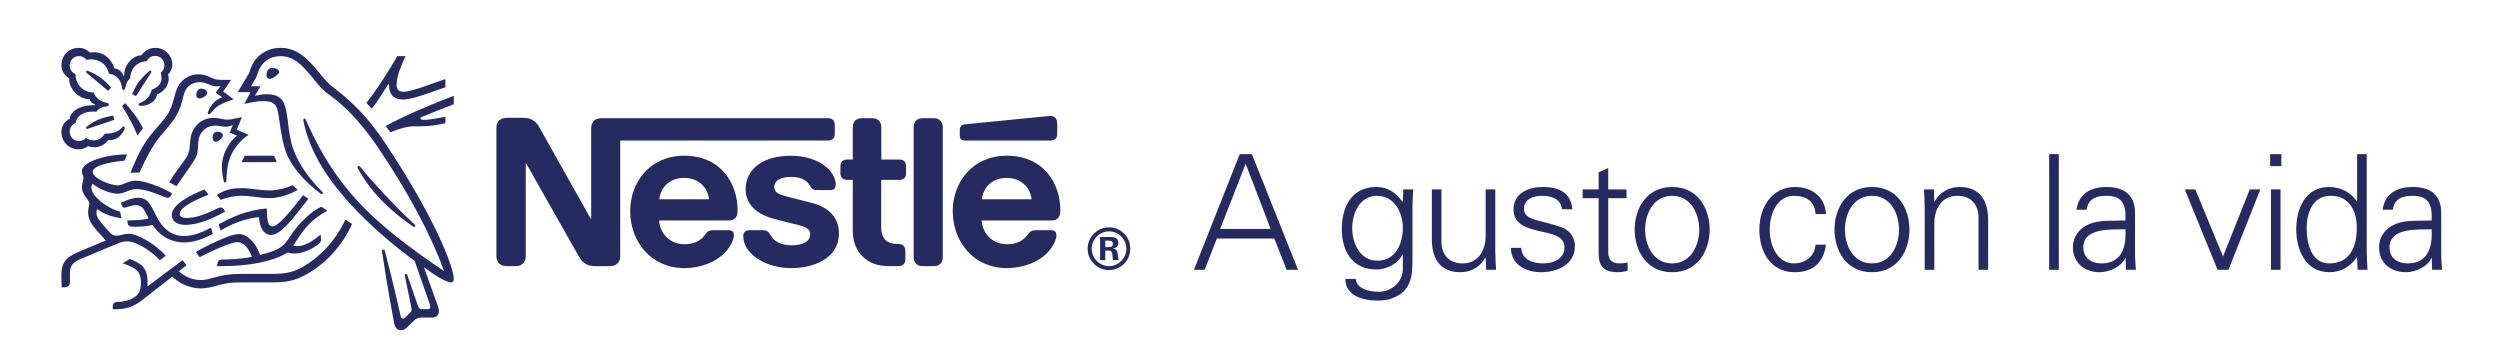 <?xml version="1.0" encoding="utf-8"?>
<!DOCTYPE svg PUBLIC "-//W3C//DTD SVG 1.0//EN" "http://www.w3.org/TR/2001/REC-SVG-20010904/DTD/svg10.dtd">
<svg version="1.0" id="Layer_1" xmlns="http://www.w3.org/2000/svg" xmlns:xlink="http://www.w3.org/1999/xlink" x="0px" y="0px"
	viewBox="0 0 2513.301 357.035" enable-background="new 0 0 2513.301 357.035"
	 xml:space="preserve">
<title id="title">NESTLÉ A gusto con la vida</title>
<g>
	<path fill="#252B60" d="M596.536,122.158c-1.399,1.7-2.199,3.6-2.199,6.899v90.789h-0.5c0,0-49.693-88.589-52.094-92.688
		c-1.699-2.9-3.599-4.899-6.099-6.399c-2.499-1.4-5.099-2.3-10.098-2.3h-16.398c-3.8,0-6.2,1.3-7.899,3.3
		c-1.4,1.699-2.2,3.6-2.2,6.898v128.685c0,3.3,0.8,5.199,2.2,6.899c1.699,1.999,4.099,3.299,7.899,3.299h9.298
		c3.799,0,6.2-1.3,7.899-3.299c1.4-1.7,2.2-3.6,2.2-6.899v-92.988h0.5c0,0,51.593,91.389,53.693,94.788
		c2.9,4.799,7.799,8.398,14.798,8.398h15.899c3.799,0,6.199-1.3,7.898-3.299c1.401-1.7,2.2-3.6,2.2-6.899V141.256h208.874
		c2.1,0,3.7-0.6,4.899-1.6c1.301-1.199,1.899-2.8,1.899-5.199v-8.799c0-2.399-0.599-4-1.899-5.199c-1.199-1-2.799-1.601-4.899-1.601
		H604.436C600.636,118.858,598.236,120.159,596.536,122.158 M687.726,156.554c-34.697,0-54.194,27.097-54.194,55.693
		c0,30.496,20.897,57.293,54.393,57.293c16.699,0,33.096-6.299,42.494-17.397c4.1-4.8,7.4-11.499,7.4-15.599
		c0-1.399-0.3-2.6-1.099-3.499c-0.801-1-2-1.601-4.1-1.601h-16.097c-3.202,0-5.401,1.2-7,3.6
		c-4.7,6.899-11.498,10.499-21.498,10.499c-14.999,0-24.697-11.398-25.397-23.896h69.592c3.099,0,5.299-0.7,6.799-2.2
		c1.699-1.6,2.5-3.899,2.5-8.199c0-13.098-4.1-26.696-12.7-37.095C720.021,163.653,706.622,156.554,687.726,156.554
		 M795.011,156.554c-27.397,0-45.393,12.999-45.393,33.796c0,7.399,2.699,13.399,7.098,18.099c5.1,5.499,12.398,9.299,22.998,11.998
		l22.896,5.798c6.299,1.602,11.899,3.5,11.899,9c0,8.499-8.998,11.398-18.598,11.398c-4.699,0-9.597-0.899-13.597-2.899
		c-2.801-1.399-5.2-3.399-6.901-6.1c-1.498-2.299-1.998-3.999-4.299-5.299c-1.4-0.8-3.099-0.9-5.398-0.9h-12.399
		c-2.699,0-4,0.8-4.9,1.9c-0.898,1.1-1.199,2.699-1.199,4.299c0,4,1.4,8.999,4.699,13.499c7.6,10.198,23.496,18.397,43.795,18.397
		c19.998,0,47.693-8.299,47.693-35.096c0-6.899-2-12.798-5.699-17.598c-4.699-6.1-11.397-10.299-22.797-13.198l-22.697-5.8
		c-9.398-2.399-13.799-4.099-13.799-9.898c0-5.6,5-10.099,16.598-10.099c6.801,0,13,1.5,16.998,5.699
		c3.301,3.5,2.701,5.3,5.301,6.699c1.599,0.8,3.398,0.8,6.199,0.8h11.297c1.801,0,3.101-0.3,4.099-1.399
		c0.801-0.9,1.301-2.3,1.301-4.6c0-5.199-3.399-11.898-9.397-16.998C822.808,161.153,810.21,156.554,795.011,156.554
		 M857.304,160.354h-5.6c-2.099,0-3.699,0.6-4.897,1.599c-1.301,1.201-1.901,2.801-1.901,5.201v6.898c0,2.4,0.6,4,1.901,5.199
		c1.199,1,2.799,1.601,4.897,1.601h5.6v49.893c0,12.799,3.5,20.798,9.998,27.197c6,5.899,13.799,9.599,27.396,9.599h8.5
		c2.1,0,3.7-0.6,4.899-1.6c1.301-1.199,2.099-2.8,2.099-5.199v-8.699c0-2.399-0.798-3.999-2.099-5.199c-1.199-1-2.799-1.6-4.899-1.6
		h-1.199c-5.4,0-9.1-1.4-11.6-3.8c-3-2.8-4.5-7.099-4.5-12.699v-47.893h18.2c2.099,0,3.699-0.601,4.897-1.601
		c1.301-1.199,1.901-2.799,1.901-5.199v-6.898c0-2.4-0.6-4-1.901-5.201c-1.199-0.999-2.799-1.599-4.897-1.599h-18.098v-32.596
		c0-2.6-0.801-4.499-2-5.999c-1.5-1.8-3.6-2.9-6.699-2.9h-11.299c-3.1,0-5.199,1.101-6.699,2.9c-1.199,1.5-2,3.399-2,5.999V160.354z
		 M918.497,258.637c0,2.602,0.799,4.502,1.998,6.003c1.5,1.802,3.6,2.901,6.699,2.901h11.899c3.099,0,5.199-1.1,6.699-2.901
		c1.201-1.501,2-3.401,2-6.003V127.764c0-2.601-0.799-4.502-2-6.003c-1.5-1.801-3.6-2.902-6.699-2.902h-11.899
		c-3.099,0-5.199,1.102-6.699,2.902c-1.199,1.501-1.998,3.402-1.998,6.003V258.637z M662.828,200.349
		c1.3-12.299,10.698-21.497,24.997-21.497c13.998,0,23.698,9.198,24.996,21.497H662.828z M1056.079,141.256
		c2.1,0,3.699-0.6,4.899-1.6c1.3-1.199,1.9-2.8,1.9-5.199v-9.299c0-3.6-0.699-5.399-1.9-6.699c-1.1-1.2-2.899-1.899-4.899-1.899
		c-1.599,0-3.199,0.199-5.897,0.5l-79.791,7.898c-2.299,0.2-3.401,0.9-4.199,1.8c-0.901,1-1.301,2.3-1.301,4.1v5.199
		c0,2,0.399,2.9,1.101,3.699c0.899,1,2.2,1.5,3.998,1.5H1056.079z M1011.985,156.554c-34.697,0-54.193,27.097-54.193,55.693
		c0,30.496,20.897,57.293,54.393,57.293c16.697,0,33.095-6.299,42.494-17.397c4.099-4.8,7.4-11.499,7.4-15.599
		c0-1.399-0.301-2.6-1.101-3.499c-0.799-1-1.998-1.601-4.1-1.601h-16.098c-3.199,0-5.398,1.2-6.998,3.6
		c-4.699,6.899-11.5,10.499-21.498,10.499c-14.998,0-24.697-11.398-25.396-23.896h69.791c3.099,0,5.299-0.7,6.799-2.2
		c1.701-1.6,2.5-3.899,2.5-8.199c0-13.098-4.1-26.696-12.698-37.095C1044.48,163.653,1030.882,156.554,1011.985,156.554
		 M987.087,200.349c1.301-12.299,10.699-21.497,24.998-21.497c13.998,0,23.697,9.198,24.996,21.497H987.087z"/>
	<path fill="#252B60" d="M386.278,142.452c-25.88-38.61-48.629-51.619-55.029-57.742c-7.027-6.75-12.385-14.403-15.793-18.09
		c-7.581-8.278-17.391-18.503-33.532-18.503c-15.584,0-25.879,10.155-29.219,18.923c-0.973,2.503-1.74,5.565-2.434,6.678
		c-1.532,2.507-8.417,14.261-11.271,18.922h12.871l-6.261,11.827c7.303-1.599,12.521-2.783,19.479-2.783
		c6.192,0,10.643,1.463,12.591,5.358c3.617,7.237,3.617,29.148,9.74,45.64c5.705,15.508,19.618,30.675,35.271,42.292
		c0.209,0.141,0.418,0.209,0.698,0.209c0.764,0,1.25-0.555,1.25-1.112c0-0.417-0.139-0.694-0.486-1.04
		c-13.081-13.082-23.724-27.55-29.428-43.41c-5.635-15.446-4.732-37.154-9.67-46.822c-3.271-6.4-10.226-8.069-16.628-8.069
		c-5.147,0-9.948,1.043-12.174,1.529l5.635-9.53h-9.531c2.017-3.546,4.104-6.817,5.149-8.768c0.903-1.669,1.251-3.756,2.365-6.605
		c3.618-9.116,11.618-14.89,22.053-14.89c13.08,0,20.732,8.419,28.314,16.836c3.48,3.895,9.184,12.034,15.792,18.09
		c4.522,4.173,13.15,8.833,26.436,22.541c7.653,7.928,16.559,18.224,25.95,31.999c33.602,49.184,55.655,92.525,67.969,126.335
		l-0.21,0.14c-35.271-23.931-65.81-46.543-90.439-74.438c-17.462-19.827-32.627-42.786-45.846-72.073
		c-0.904-1.948-1.668-3.757-2.504-5.636c-0.348-0.765-0.695-0.974-1.251-0.974c-0.697,0-1.184,0.488-1.184,1.184
		c0,0.764,0.348,2.435,1.115,5.774c7.024,30.332,26.504,57.53,47.306,80.142c20.731,22.473,44.174,41.812,63.445,55.865
		l15.027,42.993c0.348,1.044,0.765,2.156,0.765,3.199c0,0.768-0.209,1.393-0.695,1.81c-0.417,0.417-0.972,0.626-2.225,0.626h-4.522
		c-1.948,0-2.714-0.278-3.41-0.833c-0.694-0.557-1.182-1.394-1.53-2.368c-1.323-4.036-9.253-26.646-10.781-31.238
		c-0.281-0.832-0.768-1.109-1.324-1.109c-0.696,0-1.184,0.555-1.184,1.179c0,0.56,0.21,1.184,0.559,3.134
		c2.017,10.298,4.382,21.846,5.355,26.228c0.42,2.017,0.906,3.896,0.906,5.286c0,1.252-0.279,1.95-1.323,2.993l-4.661,4.729
		c-1.113,1.111-1.738,1.39-2.643,1.39c-1.113,0-2.02-0.764-2.436-2.71c-5.288-24.7-13.288-55.308-15.375-63.797
		c-0.486-1.877-0.833-2.92-1.947-2.92c-0.973,0-1.322,0.693-1.322,1.53c0,0.624,0.14,1.39,0.209,1.949
		c1.251,8.765,6.331,40.694,11.828,69.843c0.971,5.013,2.85,7.792,7.164,7.792c1.948,0,3.825-0.765,5.565-2.433
		c2.854-2.853,3.688-3.617,7.098-6.958c2.433-2.367,4.103-3.34,8.277-3.34h10.296c2.436,0,3.756-0.624,4.94-1.738
		c1.113-1.045,1.808-2.504,1.808-4.593c0-2.154-0.555-3.894-1.321-6.051c-2.644-7.096-11.132-31.099-13.636-37.847l0.208-0.138
		c8.698,6.608,21.357,15.025,26.924,15.025c1.739,0,2.783-0.764,2.783-3.479C456.194,267.606,434.907,214.94,386.278,142.452"/>
	<path fill="#252B60" d="M147.449,61.612c1.46-3.2,4.661-5.425,8.487-5.425c5.218,0,9.392,4.035,9.392,9.392
		c0,3.128-1.462,5.845-3.757,7.513c0.486,1.811,0.833,3.409,0.833,4.938c0,5.846-3.478,9.949-9.878,12.107
		c-0.833,3.546-2.365,6.746-4.869,9.114c-4.175,4.034-8.419,4.034-8.419,5.702c0,0.906,0.628,1.462,2.367,1.462
		c7.721,0,15.304-4.312,16.21-11.478c7.374-2.507,11.825-9.951,11.825-15.862c0-1.531-0.139-2.851-0.766-4.103
		c2.02-1.951,4.384-5.29,4.384-10.229c0-4.312-1.878-8.694-5.218-11.895c-2.921-2.854-7.027-4.731-11.826-4.731
		c-6.958,0-11.48,3.759-14.052,7.444c-7.585,0-17.394,8.419-17.394,20.452h-1.044c-0.695-4.173-5.007-6.958-8.626-7.167
		c-2.922-8.764-9.531-16.277-20.383-16.277c-1.252,0-2.783,0.069-4.106,0.279c-3.199-2.926-6.746-4.731-11.687-4.731
		c-9.46,0-17.183,7.584-17.183,17.182c0,5.985,2.713,10.09,7.863,13.707c0,0-0.07,0.764-0.07,1.112
		c0,7.652,8.347,19.618,20.73,19.618c0,1.947,2.436,4.592,5.149,5.079v0.975h-1.045c-17.042,0-24.278,8.21-24.278,13.704
		c-5.08,2.089-8.349,7.721-8.349,12.938c0,10.367,7.584,17.741,17.602,17.741c3.338,0,6.747-1.32,9.113-3.132
		c1.738,0.626,3.965,0.974,6.261,0.974c4.799,0,10.157-1.667,13.915-7.167c0.556,0.072,1.042,0.072,1.597,0.072
		c6.124,0,11.41-4.037,14.193-9.322c0.696-1.319,0.973-2.363,0.973-3.132c0-0.764-0.347-1.39-1.111-1.39
		c-0.975,0-1.113,0.902-2.853,2.506c-3.896,3.548-9.879,4.869-16.001,4.869c-2.991,4.383-6.677,6.681-10.923,6.681
		c-3.13,0-5.563-0.838-8.069-2.507c-2.018,2.223-4.522,3.132-6.955,3.132c-5.497,0-9.393-3.826-9.393-9.395
		c0-3.896,2.503-7.375,5.982-8.695c0.627-6.889,8-11.549,17.185-11.549c1.18,0,2.364,0.068,3.617,0.208
		c1.39-2.223,4.73-4.59,9.46-5.217c0.975-0.139,1.739-0.208,2.298-0.486c0.556-0.278,0.833-0.834,0.833-1.463
		c0-0.554-0.208-1.042-0.764-1.39c-0.488-0.277-1.322-0.415-2.296-0.625c-4.384-0.834-9.601-3.55-12.244-10.157
		c-10.505,0-18.228-8.418-18.228-17.878v-0.628c-3.479-1.392-5.843-4.732-5.843-8.698c0-5.217,4.104-9.39,9.323-9.39
		c3.129,0,5.843,1.531,7.582,3.827c1.461-0.418,3.13-0.556,4.73-0.556c7.791,0,16.141,4.938,17.74,14.537
		c10.018,0.907,12.383,9.395,13.01,12.942c0.348,1.807,0.626,3.339,1.809,3.339c1.252,0,1.529-1.394,1.949-3.271
		c0.764-3.548,2.086-6.402,4.729-8.625C130.96,69.473,137.779,61.612,147.449,61.612"/>
	<path fill="#252B60" d="M167.693,116.153c-3.271,4.662-5.635,6.959-13.08,15.724c-9.809,11.616-14.956,21.012-23.514,41.881
		c1.392-0.139,3.409-0.278,5.637-0.278c1.113,0,2.016,0,3.478,0.069l1.042-2.225c4.802-10.297,11.27-24.212,20.316-34.927
		l3.129-3.688c9.322-10.92,15.097-17.39,18.715-32.279c1.253-5.283,2.296-10.015,5.843-13.424c3.201-3.062,7.237-4.382,11.34-4.382
		c3.479,0,6.054,0.834,9.809,2.432c3.409,1.461,4.662,1.74,8.279,1.74c1.252,0,2.157-0.069,2.991-0.139l-4.869,6.539l6.608,4.659
		c-8.279,2.436-12.66,10.436-14.122,14.125c-0.278,0.766-0.417,1.25-0.417,1.741c0,0.557,0.277,1.11,1.114,1.11
		c0.904,0,1.598-0.693,2.781-2.086c4.036-4.871,7.236-8.212,22.122-12.872l-10.502-7.931l7.929-11.617h-7.443
		c-4.73,0-7.861-0.069-11.966-1.948c-5.567-2.573-8.417-3.685-13.358-3.685c-6.052,0-11.549,2.153-16.07,6.326
		c-5.218,4.801-6.818,11.203-8.695,18.23C173.328,104.677,171.589,110.66,167.693,116.153"/>
	<path fill="#252B60" d="M183.693,163.529c-3.964,5.36-9.392,12.382-13.565,19.827c1.322,0.629,5.705,2.992,7.236,3.826
		c4.799-7.234,11.479-16.139,15.86-22.889c3.966-6.119,5.567-8.765,5.845-16.973c0.07-1.391,0.07-2.715,0.208-4.036
		c0.347-4.242,1.461-8.555,5.498-12.52c2.989-2.993,7.303-4.522,11.617-4.522c4.174,0,6.608,1.182,10.226,1.182
		c2.573,0,4.451-0.625,6.121-1.252l1.324-0.487l-3.202,7.657l7.514,3.055c-4.8,2.992-15.306,15.864-15.306,31.098
		c0,5.499,0.836,10.576,2.018,15.099c0.139,0.485,0.417,0.972,1.183,0.972c0.695,0,1.182-0.417,1.251-1.183l0.071-1.598
		c0.209-4.662,0.557-12.035,2.436-18.646c3.129-11.129,11.546-21.567,19.965-26.576l-11.965-5.216l5.147-12.592l-5.634,1.183
		c-3.409,0.694-5.914,1.319-8.906,1.319c-1.948,0-4.173-0.277-6.818-0.903c-2.017-0.486-4.175-0.902-7.234-0.902
		c-5.496,0-11.41,2.085-15.444,5.979c-7.375,7.028-7.792,14.612-8.279,21.36C190.233,154.765,188.564,156.992,183.693,163.529"/>
	<path fill="#252B60" d="M362.208,167.772c-0.488-0.624-0.904-0.903-1.461-0.903c-0.836,0-1.252,0.557-1.252,1.18
		c0,0.979,0.694,2.162,2.434,5.085c5.287,8.972,11.826,18.016,19.897,26.506c8.696,9.252,18.922,17.876,29.846,25.598l3.407,2.368
		c0.488,0.349,0.836,0.557,1.253,0.557c0.695,0,1.183-0.695,1.183-1.255c0-0.348-0.139-0.696-0.559-1.045
		c-10.155-9.25-21.076-20.521-31.304-31.374C377.649,185.932,369.441,176.889,362.208,167.772"/>
	<path fill="#252B60" d="M138.335,136.26c1.043-1.736,4.174-5.979,5.427-7.307c-5.358-10.85-14.124-21.216-17.95-25.319l-3.2,3.129
		C126.3,112.119,132.491,122.489,138.335,136.26"/>
	<path fill="#252B60" d="M87.341,73.44c-0.628-0.559-0.767-0.904-0.767-1.321c0-0.487,0.349-1.043,1.115-1.043
		c0.277,0,0.555,0.069,0.904,0.208c5.148,2.086,9.531,4.521,13.426,7.515c3.27,2.502,6.471,5.564,9.6,9.25l-2.92,3.342
		C105.081,88.395,93.394,78.591,87.341,73.44"/>
	<path fill="#252B60" d="M136.666,96.745l-3.756-2.295c2.434-5.775,5.425-11.061,8.974-15.026c2.504-2.854,4.868-5.15,7.513-7.443
		c0.626-0.486,0.974-0.904,1.599-0.904c0.697,0,1.184,0.556,1.184,1.112c0,0.278-0.139,0.624-0.418,1.042
		C147.52,79.839,139.239,92.919,136.666,96.745"/>
	<path fill="#252B60" d="M89.499,129.024c-0.905,0.351-1.323,0.559-1.809,0.559c-0.766,0-1.115-0.63-1.115-1.116
		c0-0.487,0.209-0.764,0.697-1.183c8.556-6.678,16.07-9.319,26.435-11.061l1.253,4.175L89.499,129.024z"/>
	<path fill="#252B60" d="M267.94,75.042c0-2.436,1.254-6.82,5.775-6.82c1.531,0,2.992,0.347,4.173,0.903
		c1.671,0.765,2.784,1.882,2.784,3.063c0,1.252-1.252,2.506-3.131,4.036c-1.948,1.597-4.45,3.061-6.47,3.061
		C268.639,79.285,267.94,76.986,267.94,75.042"/>
	<path fill="#252B60" d="M197.329,95.354c0-2.991,1.81-6.263,5.288-6.263c1.531,0,3.338,0.625,4.661,1.881
		c0.766,0.693,1.114,1.458,1.114,2.225c0,1.672-1.601,3.27-3.479,4.382c-1.463,0.838-2.993,1.394-4.314,1.394
		C198.443,98.973,197.329,97.646,197.329,95.354"/>
	<path fill="#252B60" d="M213.678,138.278c0-0.695,0.069-1.533,0.349-2.367c0.556-1.806,1.737-3.548,4.659-3.548
		c1.323,0,2.782,0.347,3.965,1.187c1.046,0.694,1.462,1.597,1.462,2.502c0,2.991-5.01,6.47-7.514,6.47
		C214.792,142.521,213.678,140.779,213.678,138.278"/>
	<path fill="#252B60" d="M186.268,226.071c-9.391,0-13.567-4.452-13.567-10.084c0-9.882,17.324-19.55,32.907-25.532l4.035,5.218
		c-9.602,3.823-28.939,12.037-28.939,19.13c0,2.504,1.459,4.315,7.302,4.315c10.158,0,21.081-4.94,31.167-9.879
		c0.766-0.348,1.671-0.695,2.506-0.695c1.321,0,2.157,0.417,3.13,1.807l1.67,2.296C214.722,219.118,200.041,226.071,186.268,226.071
		"/>
	<path fill="#252B60" d="M212.148,228.718c-9.183,5.146-18.715,8.556-27.131,8.556c-9.393,0-17.74-4.034-24.699-14.542
		c-2.921-4.451-5.218-10.016-8-14.954c-3.339-5.845-6.958-8.976-13.288-8.976c-5.774,0-11.409,2.368-17.392,4.94l0.278,1.321
		c0.488,2.153,1.322,3.688,3.339,3.688c0.906,0,1.81-0.414,2.296-0.555c3.339-1.048,5.775-1.952,9.184-1.952
		c5.218,0,7.721,3.065,11.271,10.577l1.32,2.784c-3.616,1.251-12.105,1.876-18.436,1.876h-2.99l0.487,2.992
		c0.209,1.251,0.695,2.293,1.739,2.785c1.251,0.626,3.06,0.695,6.192,0.695c7.93,0,13.704-0.975,17.043-1.812
		c8.558,12.734,20.315,17.603,31.656,17.603c9.669,0,19.479-3.548,28.871-8.694L212.148,228.718z"/>
	<path fill="#252B60" d="M221.607,231.849l-1.668-6.403c14.332-7.721,27.41-13.91,48.28-15.93c0.419,8-0.139,18.09,5.775,18.09
		c5.426,0,17.252-13.986,30.888-31.515c1.253,1.183,3.27,2.434,5.078,3.827l-3.478,4.521
		c-13.288,17.114-24.629,31.722-33.948,31.722c-8.697,0-11.968-10.228-12.108-17.88
		C247.141,219.605,234.619,224.056,221.607,231.849"/>
	<path fill="#252B60" d="M405.688,92.224c-5.427,0-6.958-2.994-6.958-7.237c0-8.762,5.496-21.354,8.974-28.521h-8.418
		c-4.382,8.486-21.637,35.689-30.956,46.961l5.354,5.771c5.01-5.562,10.507-15.024,16.489-24.349h1.112
		c0,0.487-0.069,1.043-0.069,1.533c0,7.861,4.035,13.701,13.984,13.701c6.124,0,15.722-3.06,24.767-6.119
		c7.513-2.572,14.399-5.22,17.808-6.192v-8.347c-3.896,1.181-11.826,4.243-20.035,7.094
		C419.114,89.509,410.626,92.224,405.688,92.224"/>
	<path fill="#252B60" d="M424.262,117.476c8.348-3.544,23.306-9.531,31.933-12.66v-8.488c-17.322,6.401-47.725,18.993-68.457,30.265
		c0.558,0.692,4.176,5.771,4.593,6.397c8.765-3.614,16.626-5.982,23.723-5.982c9.948,0,18.087,0,31.722-3.2v-6.4
		c-7.652,1.393-15.791,3.062-21.079,3.062c-3.129,0-4.035-0.42-4.035-1.461C422.662,118.382,423.081,117.965,424.262,117.476"/>
	<polygon fill="#252B60" points="242.687,162.975 278.236,162.975 275.594,156.575 246.027,156.575 	"/>
	<path fill="#252B60" d="M117.951,194.767c3.756,0,6.817-1.251,9.739-2.433c2.784-1.114,5.567-2.227,9.323-2.227
		c8.906,0,19.896,4.311,29.566,8.417c0.559,0.208,1.184,0.346,1.809,0.346c1.532,0,2.715-0.694,3.479-2.154l1.253-2.298
		c-10.645-6.189-27.618-12.8-36.454-12.8c-4.035,0-6.958,1.045-9.74,2.155c-3.132,1.256-5.844,2.575-8.695,2.575
		c-7.028,0-25.045-6.956-25.045-13.702c0-7.931,28.661-10.991,31.791-10.991l2.852-6.474c-20.799,0-45.567,7.306-45.567,16.976
		c0,2.782,1.601,4.177,1.601,6.747c0,3.479-1.601,5.846-1.601,9.742c0,2.573,1.531,5.842,3.34,8.696
		c1.948,2.99,4.243,4.938,4.243,7.443c0,1.877-1.251,4.105-1.251,8.486c0,9.391,5.356,15.1,15.791,26.299l2.088,2.223
		c-8.627,3.34-24.697,10.299-28.454,11.897c-13.01,5.428-16.279,12.034-16.279,22.472c0,4.033,0,8.625,0.279,12.729h2.503
		c5.22,0,5.844-3.128,5.844-6.12c0-2.019-0.069-4.313-0.069-6.82c0.069-5.771,0.278-10.921,9.6-15.096
		c3.758-1.666,22.192-9.182,35.897-15.027c4.035-1.738,7.792-3.197,11.967-3.197c4.662,0,10.018,2.015,16.695,5.982
		c5.637,3.338,11.551,7.86,16.21,13.077l5.913-4.521c-5.077-5.981-12.105-11.341-19.129-15.515
		c-7.028-4.173-13.289-6.605-18.577-6.605c-2.295,0-4.173,0.416-5.774,0.834c-1.878,0.485-3.618,1.041-5.843,1.041
		c-2.574,0-4.73-0.625-7.862-4.243c-1.182-1.319-8.696-9.881-10.295-12.38c-0.766-1.184-2.157-3.55-2.157-6.336
		c0-1.18,0.209-2.569,0.904-3.823c6.469,5.007,14.471,8.069,24.211,9.253l-1.323-6.609c-13.983-3.686-28.871-16-28.871-23.928
		c0-1.676,0.418-2.857,1.045-4.317C98.333,189.551,111.063,194.767,117.951,194.767"/>
	<path fill="#252B60" d="M218.062,196.021c8.764-6.193,17.809-6.887,25.114-6.887c4.383,0,9.53,0.624,14.956,1.32
		c4.383,0.555,8.348,0.972,13.079,0.972c9.532,0,19.133-3.476,23.307-5.287c1.181,1.461,3.198,3.411,4.799,4.801
		c-2.018,1.255-14.817,8.207-27.898,8.207c-5.774,0-11.269-0.692-15.999-1.319c-4.175-0.555-8.697-1.042-13.08-1.042
		c-4.799,0-14.469,1.39-20.452,4.242L218.062,196.021z"/>
	<path fill="#252B60" d="M347.25,220.856c-10.436,21.984-26.298,37.984-42.577,47.236c-7.722,4.381-14.679,7.236-29.705,7.236
		h-32.489c-11.618,0-18.922,1.529-24.626,2.991c-6.124,1.597-10.02,3.197-16.211,3.197c-9.182,0-17.671-4.521-21.775-8.834
		l7.653-6.05l-3.827-5.082c-2.225,1.603-29.426,21.708-35.132,26.229l-0.347-0.208c0.139-1.391,0.139-2.645,0.139-3.896
		c0-15.306-7.097-18.994-17.879-23.307l-7.305,4.312c14.818,4.939,18.506,8.905,18.506,19.967c0,8.767-3.132,12.243-7.653,14.889
		c-4.662,2.715-10.436,3.965-15.514,3.965c-2.156,0-3.132,0.417-3.897,1.183c-0.834,0.837-1.252,2.088-1.252,3.826v2.435h1.739
		c9.322,0,17.949-1.458,27.411-8.904l30.819-24.069c4.382,5.009,15.445,11.967,28.522,11.967c7.375,0,12.108-1.812,18.924-3.548
		c5.288-1.325,10.434-2.508,21.705-2.508h32.628c16.696,0,24.767-3.479,33.67-8.485c19.342-10.854,35.829-29.222,45.151-50.302
		C351.494,223.568,349.197,222.177,347.25,220.856"/>
	<path fill="#252B60" d="M294.865,247.016c8.417-13.499,15.931-25.463,34.367-35.201c-1.948-1.185-4.731-2.992-6.192-3.965
		c-7.165,3.127-14.262,9.389-20.313,15.719c-13.914,14.469-12.664,22.818-27.342,28.454c-3.687,1.39-8.208,2.921-13.982,4.244
		c-3.41-10.507-11.966-20.939-21.01-20.939c-6.261,0-13.497,3.266-21.845,6.953c-9.808,4.316-18.784,9.254-21.636,11.132
		l3.827,5.151c2.92-1.604,11.339-5.777,19.758-9.395c7.305-3.132,13.913-5.703,18.365-5.703c7.165,0,11.826,8.141,14.401,14.677
		c-9.392,2.227-24.836,2.784-29.497,2.784c-2.158,0-2.922,0.347-3.687,0.973c-0.696,0.628-1.253,1.739-1.6,3.271l-0.556,2.367h5.007
		c26.018,0,50.578-4.104,66.369-13.706c2.226,0.628,4.174,1.045,6.68,1.045c9.042,0,18.365-4.942,24.209-9.464
		c2.087-1.599,2.574-3.062,2.574-4.66c0-0.764-0.07-1.459-0.14-2.159l-0.278-2.709c-8.347,6.605-15.305,11.549-23.93,11.549
		C296.882,247.433,295.769,247.292,294.865,247.016"/>
</g>
<g>
	<path fill="#252B60" d="M1114.935,271.523c-11.834,0-21.515-9.675-21.515-21.513c0-11.83,9.681-21.504,21.515-21.504
		c11.827,0,21.382,9.674,21.382,21.504C1136.317,261.849,1126.762,271.523,1114.935,271.523 M1114.935,232.596
		c-9.569,0-17.419,7.854-17.419,17.415c0,9.56,7.85,17.528,17.419,17.528c9.556,0,17.406-7.969,17.406-17.528
		C1132.341,240.449,1124.491,232.596,1114.935,232.596 M1119.031,261.503c-1.139-3.3,0.448-9.555-4.208-9.555h-3.655v9.555h-5.236
		v-23.21h10.366c4.201,0,7.85,0.796,7.85,5.913c0,3.415-2.055,5.012-5.228,5.578c6.263,0.909,3.977,7.168,5.788,11.719H1119.031z
		 M1114.25,241.931h-3.082v6.486h3.306c2.384,0,4.327-0.335,4.327-3.295C1118.801,242.277,1116.634,241.931,1114.25,241.931"/>
</g>
<g>
	<g>
		<path fill="#252B60" d="M1200.268,271.241l46.06-116.271h12.239l46.381,116.271h-11.435l-12.399-31.403h-57.809l-12.244,31.403
			H1200.268z M1277.41,230.181l-25.12-65.544l-25.61,65.544H1277.41z"/>
		<path fill="#252B60" d="M1410.778,190.402h9.983c-0.316,5.477-0.804,11.919-0.804,18.198v48.468
			c0,16.102,0.804,33.019-17.07,41.398c-6.445,3.051-10.792,3.696-18.353,3.696c-14.665,0-32.052-4.992-32.052-21.741h10.475
			c1.115,9.665,12.561,12.884,22.863,12.884c12.557,0,24.151-8.855,24.475-22.385v-15.139h-0.323
			c-4.663,9.502-15.78,15.139-26.251,15.139c-24.31,0-34.778-18.515-34.778-40.74c0-21.91,9.822-42.2,34.462-42.2
			c11.753,0,20.128,5.641,26.567,14.982l0.323-0.642L1410.778,190.402z M1384.374,196.849c-17.562,0-24.962,17.713-24.962,32.529
			c0,14.813,7.567,32.693,25.279,32.693c18.523,0,25.604-17.242,25.604-33.025C1410.295,213.582,1401.758,196.849,1384.374,196.849z
			"/>
		<path fill="#252B60" d="M1493.572,190.402h9.666v62.646c0,6.286,0.481,12.725,0.802,18.193h-9.982l-0.485-11.907l-0.321-0.33
			c-5.632,9.983-14.816,14.655-25.28,14.655c-26.407,0-28.505-23.35-28.505-32.687v-50.57h9.658v52.166
			c0,14.02,8.055,22.234,21.265,22.234c15.939,0,23.184-13.358,23.184-27.87V190.402z"/>
		<path fill="#252B60" d="M1551.246,187.98c15.291,0,28.18,5.328,29.471,22.392h-10.468c-0.969-10.144-9.989-13.523-19.966-13.523
			c-9.026,0-18.192,3.544-18.192,13.037c0,11.915,15.611,10.789,37.516,18.522c8.372,2.897,13.688,10.15,13.688,18.846
			c0,18.189-16.909,26.405-33.981,26.405c-14.007,0-30.119-6.597-30.436-24.476h10.467c0.802,12.074,11.434,15.619,22.386,15.619
			c10.305,0,21.1-4.827,21.1-16.097c0-11.599-12.73-13.531-25.609-16.43c-12.731-3.066-25.605-6.775-25.605-21.744
			C1521.615,193.785,1537.074,187.98,1551.246,187.98z"/>
		<path fill="#252B60" d="M1607.147,199.255h-16.104v-8.853h16.104v-17.23l9.654-4.186v21.416h18.361v8.853h-18.361v54.113
			c-0.153,7.412,3.701,11.435,11.117,11.435c2.898,0,5.796-0.16,8.38-0.966v8.381c-3.063,0.795-6.608,1.441-9.827,1.441
			c-20.449,0-19.324-13.042-19.324-23.995V199.255z"/>
		<path fill="#252B60" d="M1718.754,230.825c0,21.258-11.914,42.834-37.686,42.834c-25.766,0-37.684-21.576-37.684-42.834
			c0-21.252,11.918-42.845,37.684-42.845C1706.84,187.98,1718.754,209.573,1718.754,230.825z M1681.069,196.849
			c-19.482,0-27.212,18.999-27.212,33.977c0,14.976,7.729,33.978,27.212,33.978c19.484,0,27.219-19.002,27.219-33.978
			C1708.288,215.848,1700.553,196.849,1681.069,196.849z"/>
		<path fill="#252B60" d="M1825.23,215.205c-0.811-12.406-8.7-18.356-22.062-18.356c-14.818,0-23.998,15.454-23.998,33.813
			c0,18.521,9.18,34.141,23.998,34.141c12.564,0,21.251-7.734,22.062-18.847h10.463c-2.563,18.521-13.198,27.703-31.562,27.703
			c-24.155,0-35.428-20.764-35.428-42.834c0-21.897,12.079-42.845,36.077-42.845c16.586,0,30.115,9.995,30.912,27.225H1825.23z"/>
		<path fill="#252B60" d="M1919.607,230.825c0,21.258-11.907,42.834-37.673,42.834c-25.769,0-37.685-21.576-37.685-42.834
			c0-21.252,11.916-42.845,37.685-42.845C1907.7,187.98,1919.607,209.573,1919.607,230.825z M1881.934,196.849
			c-19.489,0-27.213,18.999-27.213,33.977c0,14.976,7.724,33.978,27.213,33.978c19.484,0,27.212-19.002,27.212-33.978
			C1909.146,215.848,1901.418,196.849,1881.934,196.849z"/>
		<path fill="#252B60" d="M1944.602,271.241h-9.661v-62.641c0-6.279-0.489-12.722-0.811-18.198h9.992l0.479,11.919l0.313,0.319
			c5.645-9.984,14.814-14.66,25.285-14.66c26.411,0,28.517,23.354,28.517,32.694v50.566h-9.666v-52.178
			c0-14.012-8.062-22.215-21.261-22.215c-15.948,0-23.188,13.362-23.188,27.853V271.241z"/>
		<path fill="#252B60" d="M2069.752,271.241h-9.657V154.971h9.657V271.241z"/>
		<path fill="#252B60" d="M2136.754,214.236c-0.969-13.206-7.729-17.388-19.164-17.388c-10.145,0-18.523,3.051-19.811,14.005
			h-10.308c2.418-16.591,14.813-22.873,30.276-22.873c17.871,0,28.989,8.216,28.66,26.737v38.33
			c-0.156,6.286,0.493,12.725,0.812,18.193h-9.988l-0.322-11.907h-0.312l-0.492,1.111c-3.537,6.775-14.334,13.214-25.282,13.214
			c-14.979,0-26.898-9.182-26.898-24.953c0-10.961,6.607-19.328,16.271-23.361c10.79-4.67,24.792-3.062,36.558-3.696V214.236z
			 M2112.593,264.803c21.095,0,25.123-17.392,24.161-34.31c-13.692,0.493-42.362-2.085-42.362,18.213
			C2094.392,259.646,2102.77,264.803,2112.593,264.803z"/>
		<path fill="#252B60" d="M2206.993,190.402l27.859,67.484l26.888-67.484h10.634l-32.046,80.839h-10.944l-33.014-80.839H2206.993z"
			/>
		<path fill="#252B60" d="M2293.487,167.046h-11.272v-12.075h11.272V167.046z M2292.681,190.402v80.839h-9.652v-80.839H2292.681z"/>
		<path fill="#252B60" d="M2369.664,259.334l-0.321-0.648c-6.604,9.658-16.423,14.974-27.702,14.974
			c-23.984,0-33.17-22.868-33.17-43.166c0-20.92,9.186-42.513,33.17-42.513c10.797,0,22.061,5.161,27.702,14.66l0.321-0.319v-47.351
			h9.661v98.077c0,6.286,0.486,12.725,0.809,18.193h-9.985L2369.664,259.334z M2343.26,196.849
			c-18.369,0-24.332,17.071-24.332,32.529c0,14.974,4.358,35.425,22.877,35.425c21.092,0,27.537-17.549,27.537-35.906
			C2369.342,212.468,2362.097,196.849,2343.26,196.849z"/>
		<path fill="#252B60" d="M2444.571,214.236c-0.971-13.206-7.737-17.388-19.166-17.388c-10.139,0-18.527,3.051-19.81,14.005h-10.311
			c2.426-16.591,14.818-22.873,30.276-22.873c17.877,0,28.993,8.216,28.672,26.737v38.33c-0.163,6.286,0.477,12.725,0.799,18.193
			h-9.984l-0.32-11.907h-0.317l-0.479,1.111c-3.543,6.775-14.34,13.214-25.283,13.214c-14.982,0-26.905-9.182-26.905-24.953
			c0-10.961,6.61-19.328,16.271-23.361c10.789-4.67,24.8-3.062,36.559-3.696V214.236z M2420.414,264.803
			c21.092,0,25.121-17.392,24.157-34.31c-13.697,0.493-42.354-2.085-42.354,18.213
			C2402.216,259.646,2410.586,264.803,2420.414,264.803z"/>
	</g>
</g>
</svg>
